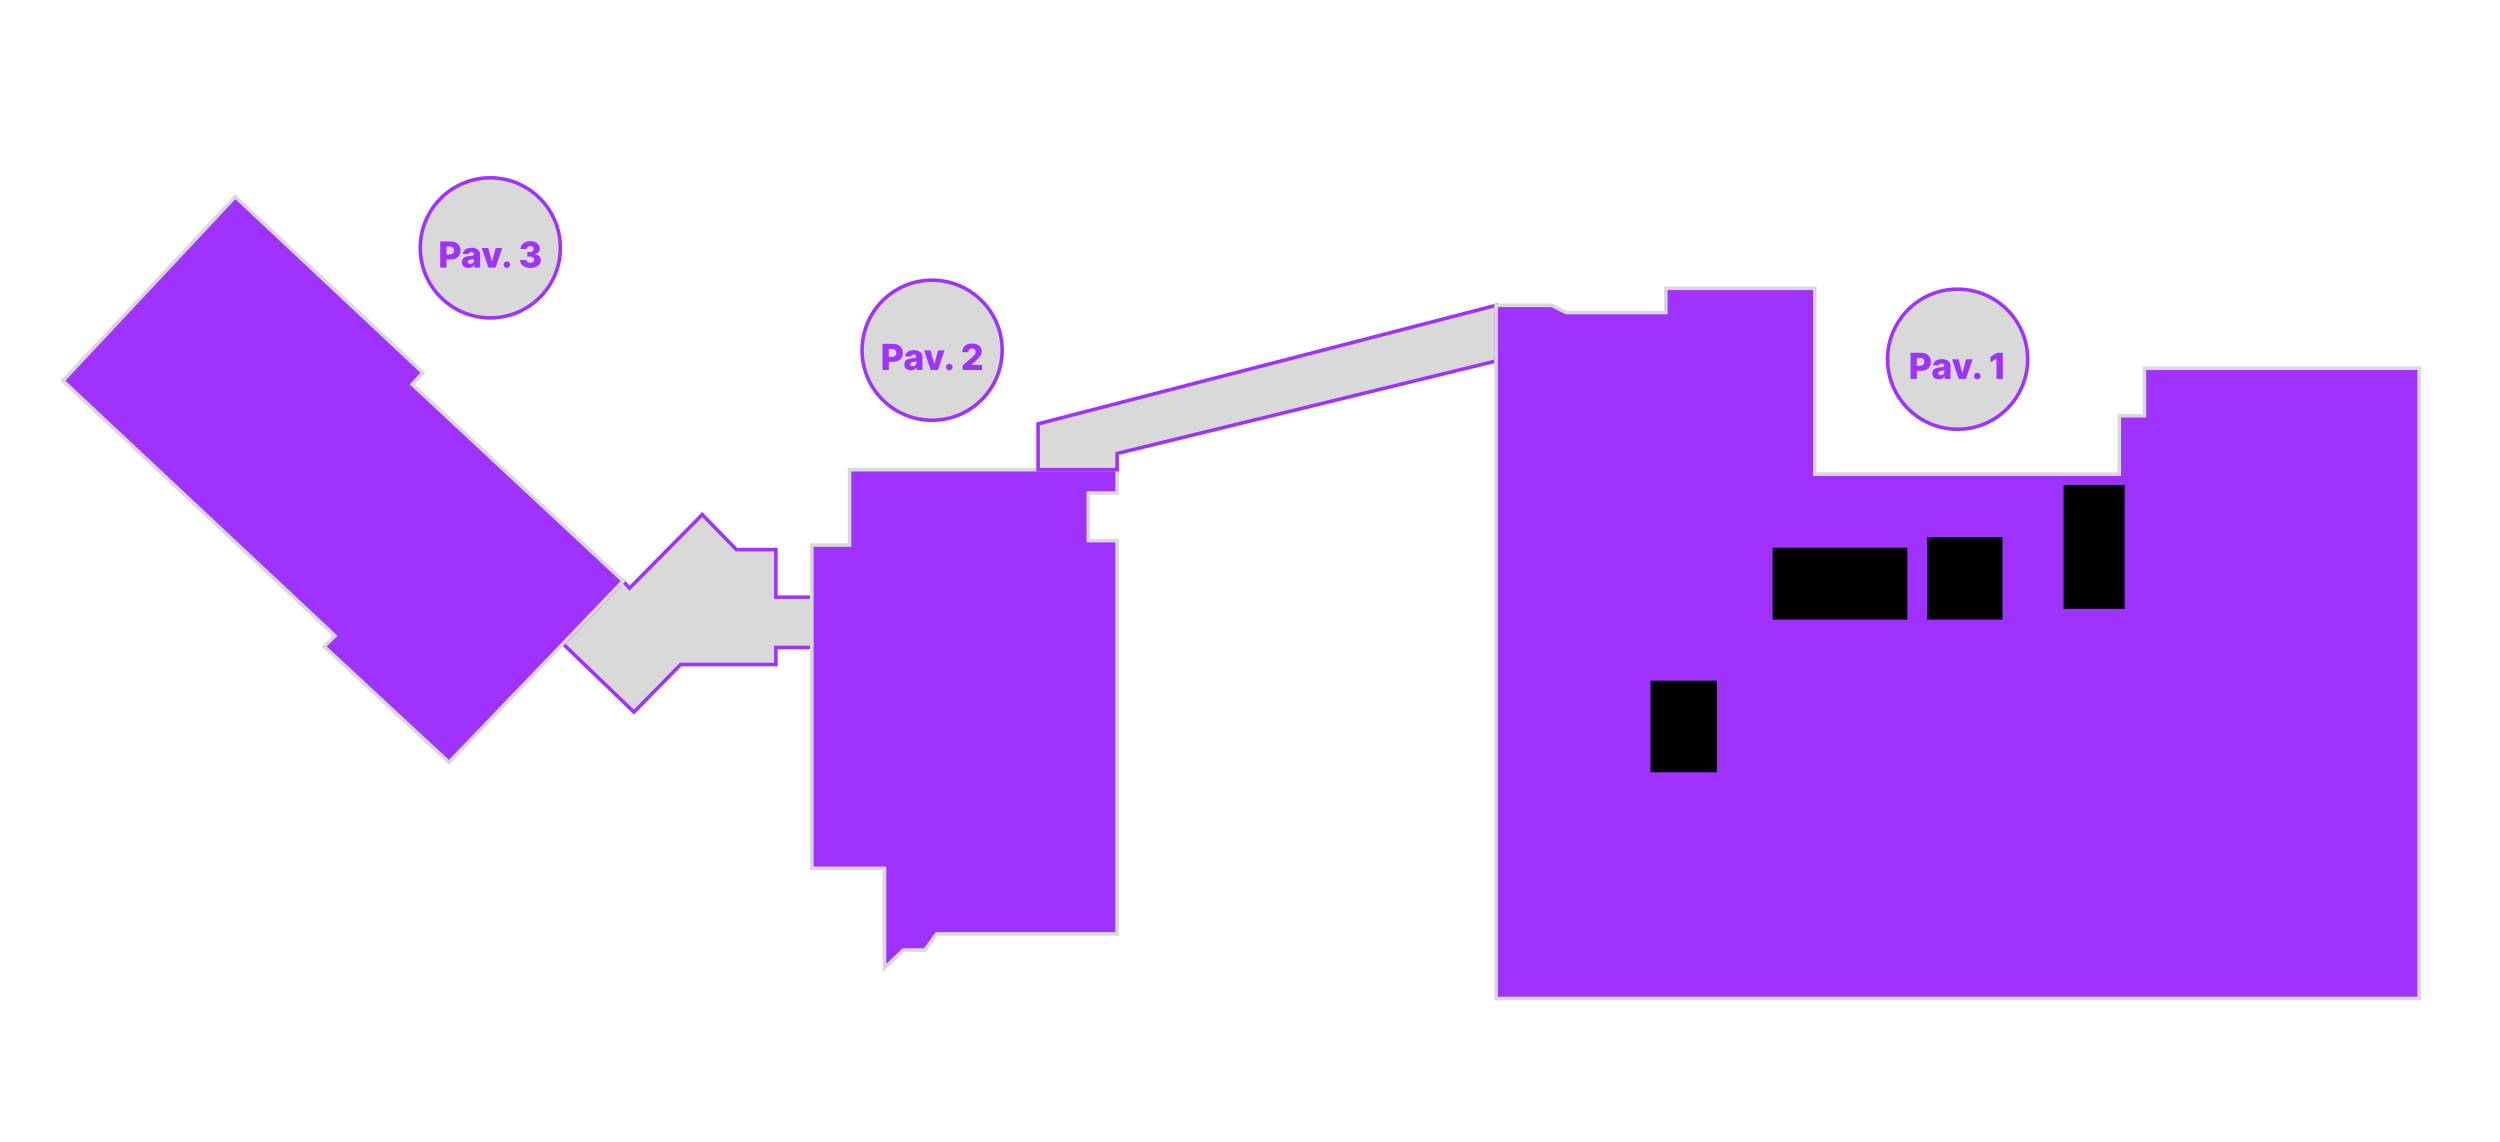 <svg width="1392" height="636" viewBox="0 0 1392 636" fill="none" xmlns="http://www.w3.org/2000/svg">
    <g id="Carte GFW">
        <path id="Couloir 2-3"
              d="M347 323.5L313.5 358.5L353 396.5L379 370H432V360.5H452V332.5H432V306H410L391 286.5L350.5 327.5L347 323.5Z"
              fill="#D9D9D9" stroke="#9F32FF" stroke-width="2"/>
        <g id="Pavillon 3">
            <path id="Pavillon 3_2"
                  d="M347 323.5L250 424.5L180.5 360L186.5 354L35 212L131 109.5L235.5 207.5L229.5 214L347 323.5Z"
                  fill="#9F32FF" stroke="#D9D9D9" stroke-width="2"/>
            <g id="Group Ellipse Pav 3">
                <circle id="Ellipse Pav 3" cx="273" cy="138" r="39" fill="#D9D9D9" stroke="#9F32FF" stroke-width="2"/>
                <g id="Pav. 3" filter="url(#filter0_d_1_3)">
                    <path d="M245.087 145V130.455H251.096C252.185 130.455 253.125 130.668 253.915 131.094C254.711 131.515 255.324 132.105 255.755 132.862C256.186 133.615 256.401 134.491 256.401 135.49C256.401 136.494 256.181 137.372 255.741 138.125C255.305 138.873 254.682 139.453 253.873 139.865C253.063 140.277 252.102 140.483 250.989 140.483H247.282V137.713H250.336C250.866 137.713 251.309 137.621 251.664 137.436C252.024 137.251 252.296 136.993 252.481 136.662C252.665 136.326 252.758 135.935 252.758 135.49C252.758 135.04 252.665 134.652 252.481 134.325C252.296 133.994 252.024 133.738 251.664 133.558C251.304 133.378 250.861 133.288 250.336 133.288H248.603V145H245.087ZM260.819 145.185C260.123 145.185 259.505 145.069 258.965 144.837C258.43 144.6 258.006 144.245 257.694 143.771C257.386 143.293 257.232 142.694 257.232 141.974C257.232 141.368 257.339 140.857 257.552 140.44C257.765 140.024 258.058 139.685 258.432 139.425C258.806 139.164 259.237 138.968 259.725 138.835C260.213 138.698 260.733 138.606 261.287 138.558C261.908 138.501 262.407 138.442 262.786 138.381C263.165 138.314 263.439 138.222 263.61 138.104C263.785 137.981 263.873 137.808 263.873 137.585V137.55C263.873 137.185 263.747 136.903 263.496 136.705C263.245 136.506 262.907 136.406 262.481 136.406C262.021 136.406 261.652 136.506 261.373 136.705C261.093 136.903 260.916 137.178 260.84 137.528L257.637 137.415C257.732 136.752 257.975 136.16 258.368 135.639C258.766 135.114 259.311 134.702 260.002 134.403C260.698 134.1 261.534 133.949 262.509 133.949C263.205 133.949 263.847 134.032 264.434 134.197C265.021 134.358 265.532 134.595 265.968 134.908C266.403 135.215 266.74 135.594 266.976 136.044C267.218 136.494 267.339 137.008 267.339 137.585V145H264.072V143.48H263.986C263.792 143.849 263.544 144.162 263.241 144.418C262.942 144.673 262.59 144.865 262.182 144.993C261.78 145.121 261.325 145.185 260.819 145.185ZM261.891 142.912C262.265 142.912 262.601 142.836 262.9 142.685C263.203 142.533 263.444 142.325 263.624 142.06C263.804 141.79 263.894 141.477 263.894 141.122V140.085C263.795 140.137 263.674 140.185 263.532 140.227C263.394 140.27 263.243 140.31 263.077 140.348C262.912 140.386 262.741 140.419 262.566 140.447C262.391 140.476 262.223 140.502 262.062 140.526C261.735 140.578 261.456 140.658 261.224 140.767C260.996 140.876 260.821 141.018 260.698 141.193C260.58 141.364 260.52 141.567 260.52 141.804C260.52 142.164 260.648 142.438 260.904 142.628C261.164 142.817 261.493 142.912 261.891 142.912ZM279.654 134.091L275.911 145H271.934L268.198 134.091H271.856L273.866 141.605H273.979L275.996 134.091H279.654ZM282.255 145.206C281.744 145.206 281.306 145.026 280.941 144.666C280.581 144.306 280.404 143.871 280.409 143.359C280.404 142.857 280.581 142.429 280.941 142.074C281.306 141.714 281.744 141.534 282.255 141.534C282.738 141.534 283.164 141.714 283.534 142.074C283.908 142.429 284.097 142.857 284.102 143.359C284.097 143.7 284.007 144.01 283.832 144.29C283.661 144.569 283.436 144.792 283.157 144.957C282.883 145.123 282.582 145.206 282.255 145.206ZM295.279 145.199C294.171 145.199 293.189 145.009 292.331 144.631C291.479 144.247 290.807 143.719 290.314 143.047C289.822 142.375 289.571 141.6 289.562 140.724H293.099C293.113 141.042 293.215 141.323 293.404 141.57C293.593 141.811 293.851 142 294.178 142.138C294.505 142.275 294.876 142.344 295.293 142.344C295.71 142.344 296.077 142.27 296.394 142.124C296.716 141.972 296.967 141.766 297.147 141.506C297.327 141.241 297.414 140.937 297.41 140.597C297.414 140.256 297.317 139.953 297.118 139.688C296.92 139.422 296.638 139.216 296.273 139.07C295.913 138.923 295.487 138.849 294.995 138.849H293.581V136.349H294.995C295.426 136.349 295.805 136.278 296.131 136.136C296.463 135.994 296.721 135.795 296.905 135.54C297.09 135.279 297.18 134.981 297.175 134.645C297.18 134.318 297.102 134.032 296.941 133.786C296.785 133.535 296.564 133.34 296.28 133.203C296.001 133.066 295.677 132.997 295.307 132.997C294.919 132.997 294.566 133.066 294.249 133.203C293.937 133.34 293.688 133.535 293.503 133.786C293.319 134.036 293.222 134.328 293.212 134.659H289.853C289.862 133.793 290.104 133.03 290.577 132.372C291.051 131.709 291.695 131.191 292.509 130.817C293.328 130.443 294.261 130.256 295.307 130.256C296.349 130.256 297.265 130.438 298.056 130.803C298.847 131.167 299.462 131.664 299.903 132.294C300.343 132.919 300.563 133.627 300.563 134.418C300.568 135.237 300.3 135.911 299.76 136.442C299.225 136.972 298.537 137.299 297.694 137.422V137.536C298.821 137.668 299.671 138.033 300.243 138.629C300.821 139.226 301.108 139.972 301.103 140.866C301.103 141.709 300.854 142.457 300.357 143.111C299.865 143.759 299.178 144.271 298.297 144.645C297.421 145.014 296.415 145.199 295.279 145.199Z"
                          fill="#9F32FF"/>
                </g>
            </g>
        </g>
        <g id="Pavillon 2">
            <path id="Pavillon 2_2"
                  d="M622 261.5H473V303.5H452V483.5H492.5V539L503 529H515L521.5 520H622V301H606V274.5H622V261.5Z"
                  fill="#9F32FF" stroke="#D9D9D9" stroke-width="2"/>
            <g id="Group Ellipse Pav 2">
                <circle id="Ellipse Pav 2" cx="519" cy="195" r="39" fill="#D9D9D9" stroke="#9F32FF" stroke-width="2"/>
                <g id="Pav. 2" filter="url(#filter1_d_1_3)">
                    <path d="M491.38 202V187.455H497.389C498.478 187.455 499.418 187.668 500.208 188.094C501.004 188.515 501.617 189.105 502.048 189.862C502.479 190.615 502.694 191.491 502.694 192.49C502.694 193.494 502.474 194.372 502.034 195.125C501.598 195.873 500.975 196.453 500.166 196.865C499.356 197.277 498.395 197.483 497.282 197.483H493.575V194.713H496.629C497.159 194.713 497.602 194.621 497.957 194.436C498.317 194.251 498.589 193.993 498.774 193.662C498.958 193.326 499.051 192.935 499.051 192.49C499.051 192.04 498.958 191.652 498.774 191.325C498.589 190.994 498.317 190.738 497.957 190.558C497.597 190.378 497.154 190.288 496.629 190.288H494.896V202H491.38ZM507.112 202.185C506.416 202.185 505.798 202.069 505.258 201.837C504.723 201.6 504.299 201.245 503.987 200.771C503.679 200.293 503.525 199.694 503.525 198.974C503.525 198.368 503.632 197.857 503.845 197.44C504.058 197.024 504.351 196.685 504.725 196.425C505.099 196.164 505.53 195.968 506.018 195.835C506.506 195.698 507.026 195.606 507.58 195.558C508.201 195.501 508.7 195.442 509.079 195.381C509.458 195.314 509.732 195.222 509.903 195.104C510.078 194.981 510.166 194.808 510.166 194.585V194.55C510.166 194.185 510.04 193.903 509.789 193.705C509.538 193.506 509.2 193.406 508.774 193.406C508.314 193.406 507.945 193.506 507.666 193.705C507.386 193.903 507.209 194.178 507.133 194.528L503.93 194.415C504.025 193.752 504.268 193.16 504.661 192.639C505.059 192.114 505.604 191.702 506.295 191.403C506.991 191.1 507.827 190.949 508.802 190.949C509.498 190.949 510.14 191.032 510.727 191.197C511.314 191.358 511.825 191.595 512.261 191.908C512.696 192.215 513.033 192.594 513.269 193.044C513.511 193.494 513.632 194.008 513.632 194.585V202H510.365V200.48H510.279C510.085 200.849 509.837 201.162 509.534 201.418C509.235 201.673 508.883 201.865 508.475 201.993C508.073 202.121 507.618 202.185 507.112 202.185ZM508.184 199.912C508.558 199.912 508.894 199.836 509.193 199.685C509.496 199.533 509.737 199.325 509.917 199.06C510.097 198.79 510.187 198.477 510.187 198.122V197.085C510.088 197.137 509.967 197.185 509.825 197.227C509.687 197.27 509.536 197.31 509.37 197.348C509.204 197.386 509.034 197.419 508.859 197.447C508.684 197.476 508.516 197.502 508.355 197.526C508.028 197.578 507.749 197.658 507.517 197.767C507.289 197.876 507.114 198.018 506.991 198.193C506.873 198.364 506.813 198.567 506.813 198.804C506.813 199.164 506.941 199.438 507.197 199.628C507.457 199.817 507.786 199.912 508.184 199.912ZM525.947 191.091L522.204 202H518.227L514.491 191.091H518.149L520.159 198.605H520.272L522.289 191.091H525.947ZM528.548 202.206C528.037 202.206 527.599 202.026 527.234 201.666C526.874 201.306 526.697 200.871 526.702 200.359C526.697 199.857 526.874 199.429 527.234 199.074C527.599 198.714 528.037 198.534 528.548 198.534C529.031 198.534 529.457 198.714 529.827 199.074C530.201 199.429 530.39 199.857 530.395 200.359C530.39 200.7 530.3 201.01 530.125 201.29C529.954 201.569 529.729 201.792 529.45 201.957C529.175 202.123 528.875 202.206 528.548 202.206ZM536.039 202V199.472L541.345 194.827C541.742 194.467 542.081 194.138 542.36 193.839C542.64 193.536 542.853 193.233 542.999 192.93C543.146 192.623 543.22 192.289 543.22 191.929C543.22 191.527 543.132 191.183 542.957 190.899C542.782 190.61 542.54 190.388 542.232 190.232C541.925 190.075 541.572 189.997 541.174 189.997C540.772 189.997 540.419 190.08 540.116 190.246C539.813 190.407 539.576 190.641 539.406 190.949C539.24 191.257 539.157 191.631 539.157 192.071H535.826C535.826 191.081 536.049 190.227 536.494 189.507C536.939 188.787 537.564 188.233 538.369 187.845C539.178 187.452 540.118 187.256 541.188 187.256C542.292 187.256 543.25 187.44 544.065 187.81C544.879 188.179 545.509 188.695 545.954 189.358C546.404 190.016 546.629 190.781 546.629 191.652C546.629 192.206 546.517 192.755 546.295 193.3C546.072 193.844 545.672 194.446 545.095 195.104C544.522 195.762 543.707 196.55 542.651 197.469L540.911 199.074V199.166H546.806V202H536.039Z"
                          fill="#9F32FF"/>
                </g>
            </g>
        </g>
        <path id="Couloir 1-2" d="M578 236L833 170V201L622 252.5V261.5H578V236Z" fill="#D9D9D9" stroke="#9F32FF"
              stroke-width="2"/>
        <g id="Pavillon 1">
            <path id="Pavillon 1_2"
                  d="M833 556V170H864L872 174H927.5V160.5H1010.5V264H1180V231.5H1194V205H1347V556H833Z" fill="#9F32FF"
                  stroke="#D9D9D9" stroke-width="2"/>
            <rect id="Stand 4" x="919" y="379" width="37" height="51" fill="black"/>
            <rect id="Stand 3" x="1149" y="270" width="34" height="69" fill="black"/>
            <rect id="Stand 2" x="1073" y="299" width="42" height="46" fill="black"/>
            <rect id="Stand 1" x="987" y="305" width="75" height="40" fill="black"/>
            <g id="Group Ellipse Pav 1">
                <circle id="Ellipse Pav 1" cx="1090" cy="200" r="39" fill="#D9D9D9" stroke="#9F32FF" stroke-width="2"/>
                <g id="Pav. 1" filter="url(#filter2_d_1_3)">
                    <path d="M1063.79 207V192.455H1069.79C1070.88 192.455 1071.82 192.668 1072.61 193.094C1073.41 193.515 1074.02 194.105 1074.45 194.862C1074.88 195.615 1075.1 196.491 1075.1 197.49C1075.1 198.494 1074.88 199.372 1074.44 200.125C1074 200.873 1073.38 201.453 1072.57 201.865C1071.76 202.277 1070.8 202.483 1069.69 202.483H1065.98V199.713H1069.03C1069.57 199.713 1070.01 199.621 1070.36 199.436C1070.72 199.251 1071 198.993 1071.18 198.662C1071.36 198.326 1071.46 197.935 1071.46 197.49C1071.46 197.04 1071.36 196.652 1071.18 196.325C1071 195.994 1070.72 195.738 1070.36 195.558C1070 195.378 1069.56 195.288 1069.03 195.288H1067.3V207H1063.79ZM1079.52 207.185C1078.82 207.185 1078.2 207.069 1077.66 206.837C1077.13 206.6 1076.71 206.245 1076.39 205.771C1076.09 205.293 1075.93 204.694 1075.93 203.974C1075.93 203.368 1076.04 202.857 1076.25 202.44C1076.46 202.024 1076.76 201.685 1077.13 201.425C1077.51 201.164 1077.94 200.968 1078.42 200.835C1078.91 200.698 1079.43 200.606 1079.99 200.558C1080.61 200.501 1081.11 200.442 1081.49 200.381C1081.86 200.314 1082.14 200.222 1082.31 200.104C1082.48 199.981 1082.57 199.808 1082.57 199.585V199.55C1082.57 199.185 1082.45 198.903 1082.2 198.705C1081.94 198.506 1081.61 198.406 1081.18 198.406C1080.72 198.406 1080.35 198.506 1080.07 198.705C1079.79 198.903 1079.61 199.178 1079.54 199.528L1076.34 199.415C1076.43 198.752 1076.67 198.16 1077.07 197.639C1077.47 197.114 1078.01 196.702 1078.7 196.403C1079.4 196.1 1080.23 195.949 1081.21 195.949C1081.9 195.949 1082.55 196.032 1083.13 196.197C1083.72 196.358 1084.23 196.595 1084.67 196.908C1085.1 197.215 1085.44 197.594 1085.68 198.044C1085.92 198.494 1086.04 199.008 1086.04 199.585V207H1082.77V205.48H1082.69C1082.49 205.849 1082.24 206.162 1081.94 206.418C1081.64 206.673 1081.29 206.865 1080.88 206.993C1080.48 207.121 1080.02 207.185 1079.52 207.185ZM1080.59 204.912C1080.96 204.912 1081.3 204.836 1081.6 204.685C1081.9 204.533 1082.14 204.325 1082.32 204.06C1082.5 203.79 1082.59 203.477 1082.59 203.122V202.085C1082.49 202.137 1082.37 202.185 1082.23 202.227C1082.09 202.27 1081.94 202.31 1081.78 202.348C1081.61 202.386 1081.44 202.419 1081.27 202.447C1081.09 202.476 1080.92 202.502 1080.76 202.526C1080.43 202.578 1080.15 202.658 1079.92 202.767C1079.7 202.876 1079.52 203.018 1079.4 203.193C1079.28 203.364 1079.22 203.567 1079.22 203.804C1079.22 204.164 1079.35 204.438 1079.6 204.628C1079.86 204.817 1080.19 204.912 1080.59 204.912ZM1098.35 196.091L1094.61 207H1090.63L1086.9 196.091H1090.55L1092.56 203.605H1092.68L1094.7 196.091H1098.35ZM1100.95 207.206C1100.44 207.206 1100.01 207.026 1099.64 206.666C1099.28 206.306 1099.1 205.871 1099.11 205.359C1099.1 204.857 1099.28 204.429 1099.64 204.074C1100.01 203.714 1100.44 203.534 1100.95 203.534C1101.44 203.534 1101.86 203.714 1102.23 204.074C1102.61 204.429 1102.8 204.857 1102.8 205.359C1102.8 205.7 1102.71 206.01 1102.53 206.29C1102.36 206.569 1102.14 206.792 1101.86 206.957C1101.58 207.123 1101.28 207.206 1100.95 207.206ZM1115.17 192.455V207H1111.66V195.736H1111.58L1108.32 197.724V194.685L1111.91 192.455H1115.17Z"
                          fill="#9F32FF"/>
                </g>
            </g>
        </g>
    </g>
    <defs>
        <filter id="filter0_d_1_3" x="241.087" y="130.256" width="64.023" height="22.95" filterUnits="userSpaceOnUse"
                color-interpolation-filters="sRGB">
            <feFlood flood-opacity="0" result="BackgroundImageFix"/>
            <feColorMatrix in="SourceAlpha" type="matrix" values="0 0 0 0 0 0 0 0 0 0 0 0 0 0 0 0 0 0 127 0"
                           result="hardAlpha"/>
            <feOffset dy="4"/>
            <feGaussianBlur stdDeviation="2"/>
            <feComposite in2="hardAlpha" operator="out"/>
            <feColorMatrix type="matrix" values="0 0 0 0 0 0 0 0 0 0 0 0 0 0 0 0 0 0 0.5 0"/>
            <feBlend mode="normal" in2="BackgroundImageFix" result="effect1_dropShadow_1_3"/>
            <feBlend mode="normal" in="SourceGraphic" in2="effect1_dropShadow_1_3" result="shape"/>
        </filter>
        <filter id="filter1_d_1_3" x="487.38" y="187.256" width="63.426" height="22.95" filterUnits="userSpaceOnUse"
                color-interpolation-filters="sRGB">
            <feFlood flood-opacity="0" result="BackgroundImageFix"/>
            <feColorMatrix in="SourceAlpha" type="matrix" values="0 0 0 0 0 0 0 0 0 0 0 0 0 0 0 0 0 0 127 0"
                           result="hardAlpha"/>
            <feOffset dy="4"/>
            <feGaussianBlur stdDeviation="2"/>
            <feComposite in2="hardAlpha" operator="out"/>
            <feColorMatrix type="matrix" values="0 0 0 0 0 0 0 0 0 0 0 0 0 0 0 0 0 0 0.5 0"/>
            <feBlend mode="normal" in2="BackgroundImageFix" result="effect1_dropShadow_1_3"/>
            <feBlend mode="normal" in="SourceGraphic" in2="effect1_dropShadow_1_3" result="shape"/>
        </filter>
        <filter id="filter2_d_1_3" x="1059.79" y="192.455" width="59.385" height="22.751" filterUnits="userSpaceOnUse"
                color-interpolation-filters="sRGB">
            <feFlood flood-opacity="0" result="BackgroundImageFix"/>
            <feColorMatrix in="SourceAlpha" type="matrix" values="0 0 0 0 0 0 0 0 0 0 0 0 0 0 0 0 0 0 127 0"
                           result="hardAlpha"/>
            <feOffset dy="4"/>
            <feGaussianBlur stdDeviation="2"/>
            <feComposite in2="hardAlpha" operator="out"/>
            <feColorMatrix type="matrix" values="0 0 0 0 0 0 0 0 0 0 0 0 0 0 0 0 0 0 0.5 0"/>
            <feBlend mode="normal" in2="BackgroundImageFix" result="effect1_dropShadow_1_3"/>
            <feBlend mode="normal" in="SourceGraphic" in2="effect1_dropShadow_1_3" result="shape"/>
        </filter>
    </defs>
</svg>
